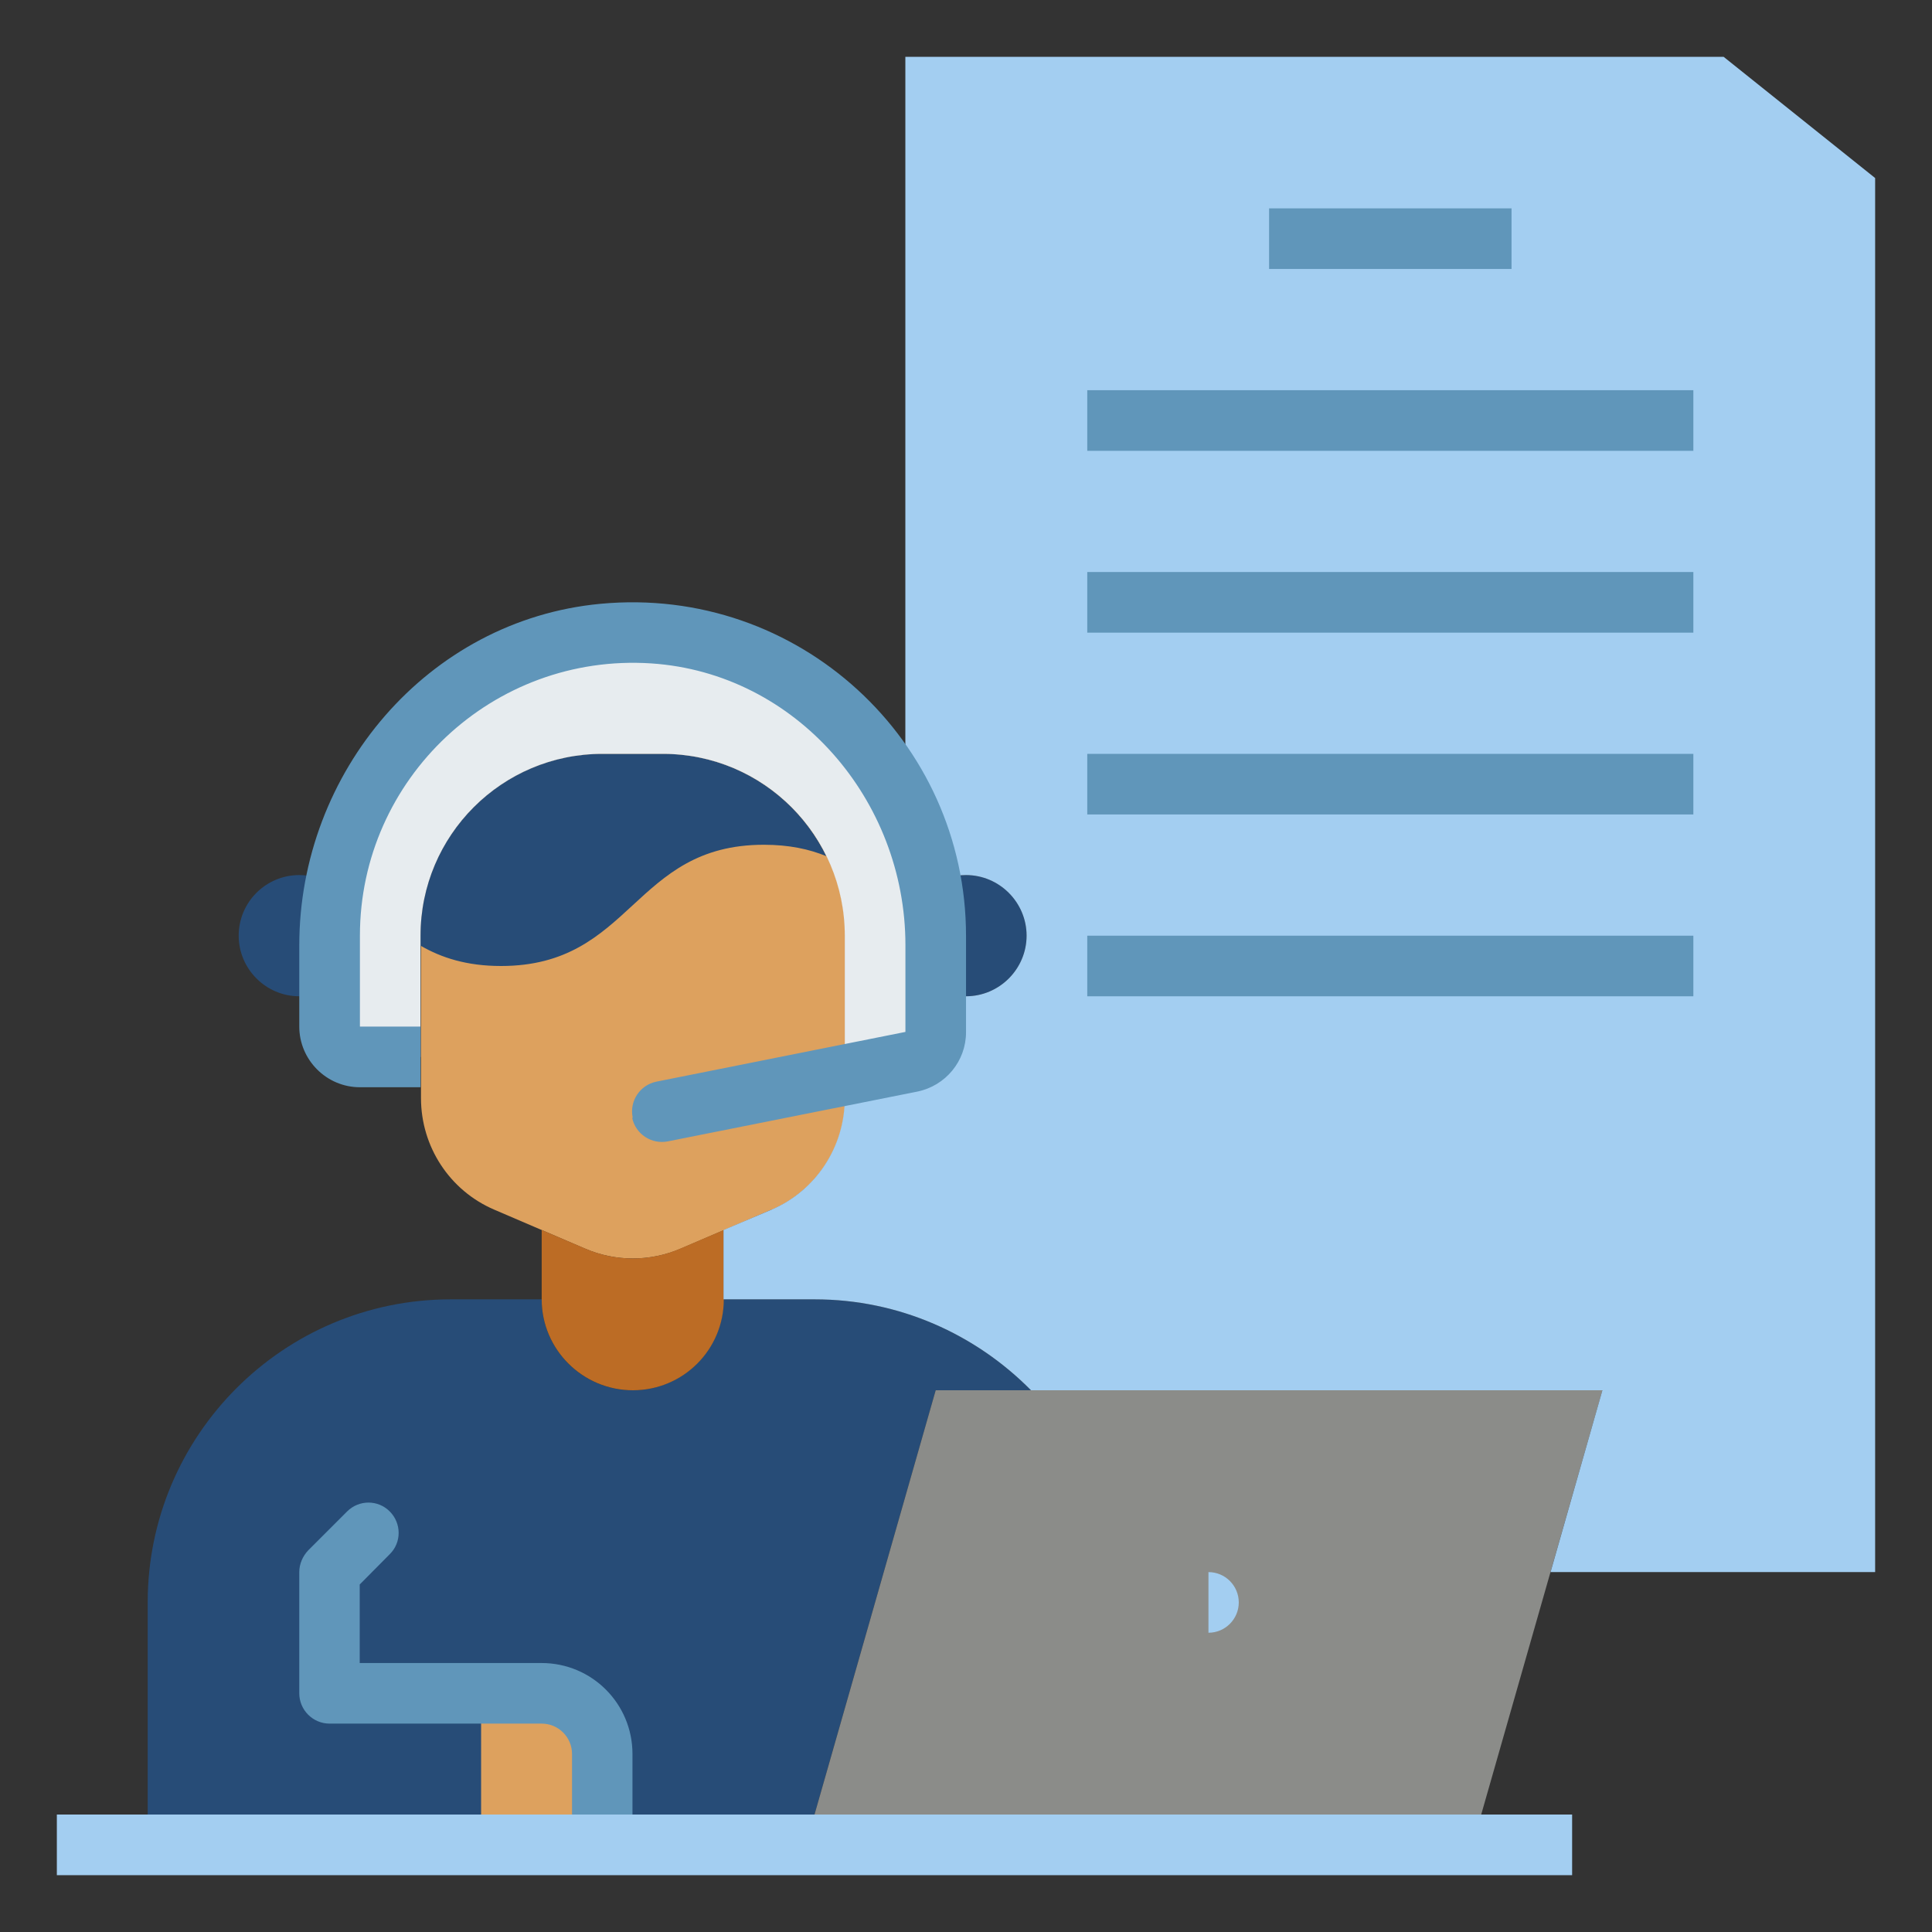 <?xml version="1.0" encoding="utf-8"?>
<!-- Generator: Adobe Illustrator 16.0.0, SVG Export Plug-In . SVG Version: 6.00 Build 0)  -->
<!DOCTYPE svg PUBLIC "-//W3C//DTD SVG 1.1//EN" "http://www.w3.org/Graphics/SVG/1.1/DTD/svg11.dtd">
<svg version="1.1" id="Layer_1" xmlns="http://www.w3.org/2000/svg" xmlns:xlink="http://www.w3.org/1999/xlink" x="0px" y="0px"
	 width="85px" height="85px" viewBox="0 0 85 85" enable-background="new 0 0 85 85" xml:space="preserve">
<rect x="0" y="0" width="85" height="85" fill="#333333" stroke="none"/>
<g>
	<path fill="#DDA15E" d="M33.946,53.219l-4,1.717c-1.344,0.576-2.869,0.576-4.203,0l-4-1.717c-1.963-0.842-3.221-2.773-3.221-4.906
		v-7.146c0-4.416,3.584-8,8-8h2.666c4.416,0,8,3.584,8,8v7.146c0,2.133-1.27,4.064-3.223,4.906H33.946z"/>
	<path fill="#274C77" d="M45.36,61.166c-2.434-2.465-5.803-4-9.516-4h-4.012c0,2.219-1.791,4-4,4c-2.207,0-4-1.793-4-4h-4
		c-7.359,0-13.334,5.975-13.334,13.334v9.334h29.334l5.334-18.668H45.36L45.36,61.166z"/>
	<path fill="#DDA15E" d="M21.167,74.498h2.668c1.471,0,2.666,1.195,2.666,2.668v2.666h-5.334V74.498L21.167,74.498z"/>
	<path fill="#274C77" d="M14.501,43.469c-0.385,0.225-0.854,0.363-1.334,0.363c-1.471,0-2.666-1.205-2.666-2.667
		c0-1.471,1.195-2.666,2.666-2.666c0.555,0,1.078,0.172,1.516,0.48"/>
	<path fill="#274C77" d="M41.167,43.469c0.385,0.225,0.855,0.363,1.334,0.363c1.473,0,2.666-1.205,2.666-2.667
		c0-1.471-1.193-2.666-2.666-2.666c-0.555,0-1.078,0.172-1.516,0.48"/>
	<path fill="#BC6C25" d="M23.835,54.115l1.898,0.811c1.344,0.588,2.869,0.588,4.213,0l1.898-0.811v3.051c0,2.219-1.793,4-4,4
		c-2.209,0-4.012-1.793-4.012-4v-3.051H23.835z"/>
	<polyline fill="#8B8C89" points="35.835,79.832 41.167,61.166 70.501,61.166 65.167,79.832 	"/>
	<path fill="#274C77" d="M36.368,37.668h-0.012c-0.758-0.311-1.643-0.502-2.752-0.502c-5.771,0-5.771,5.334-11.562,5.334
		c-1.504,0-2.623-0.363-3.541-0.896v-0.438c0-4.416,3.584-8,8-8h2.666c3.158,0,5.889,1.836,7.189,4.502H36.368L36.368,37.668z"/>
	<path fill="#E7ECEF" d="M37.167,47.301v-6.134c0-4.416-3.584-8-8-8h-2.666c-4.416,0-8,3.584-8,8V46.5h-2.666
		c-0.736,0-1.334-0.598-1.334-1.334v-4c0-7.359,5.975-13.333,13.334-13.333c3.68,0,7.02,1.493,9.428,3.903
		c2.412,2.41,3.904,5.75,3.904,9.43v4.244c0,0.643-0.447,1.186-1.064,1.303L37.167,47.301z"/>
	<path fill="#A3CEF1" d="M53.167,69.166c0.736,0,1.334,0.598,1.334,1.334c0,0.734-0.598,1.334-1.334,1.334V69.166z"/>
	<path fill="#6096BA" d="M27.835,79.832h-2.668v-2.666c0-0.734-0.598-1.334-1.332-1.334h-9.334c-0.734,0-1.334-0.598-1.334-1.334
		v-5.332c0-0.361,0.15-0.693,0.385-0.949l1.719-1.719c0.521-0.521,1.363-0.521,1.877,0l0,0c0.521,0.523,0.521,1.367,0,1.879
		l-1.322,1.334v3.455h8c2.219,0,4,1.791,4,4v2.666H27.835L27.835,79.832z"/>
	<rect x="2.501" y="79.832" fill="#A3CEF1" width="66.666" height="2.668"/>
	<path fill="#A3CEF1" d="M45.36,61.166c-2.434-2.465-5.803-4-9.516-4h-4.012v-3.051l2.111-0.896
		c1.963-0.842,3.223-2.773,3.223-4.906v-1.014l2.934-0.586c0.617-0.117,1.066-0.662,1.066-1.303v-1.941
		c0.383,0.225,0.854,0.363,1.332,0.363c1.475,0,2.668-1.205,2.668-2.667c0-1.461-1.193-2.666-2.668-2.666
		c-0.555,0-1.076,0.172-1.514,0.48c-0.203-1.281-0.598-2.496-1.152-3.617V2.5h36l6.666,5.333v61.332H68.218l2.281-8H45.36V61.166z"
		/>
	<path fill="#6096BA" d="M27.835,49.166L27.835,49.166c-0.148-0.727,0.32-1.43,1.045-1.578L39.835,45.4v-3.818
		c0-6.391-4.811-11.969-11.18-12.395c-6.977-0.459-12.82,5.088-12.82,11.979v4h2.666v2.668h-2.666c-1.473,0-2.668-1.207-2.668-2.668
		v-3.572c0-7.627,5.654-14.314,13.248-15.029c8.727-0.821,16.086,6.037,16.086,14.604v4.244c0,1.27-0.896,2.357-2.145,2.613
		l-10.965,2.188c-0.727,0.148-1.43-0.32-1.578-1.035h0.02v-0.012H27.835z"/>
	<rect x="55.835" y="9.167" fill="#6096BA" width="10.666" height="2.667"/>
	<rect x="47.835" y="17.167" fill="#6096BA" width="26.666" height="2.667"/>
	<rect x="47.835" y="25.167" fill="#6096BA" width="26.666" height="2.667"/>
	<rect x="47.835" y="33.167" fill="#6096BA" width="26.666" height="2.666"/>
	<rect x="47.835" y="41.167" fill="#6096BA" width="26.666" height="2.666"/>
</g>
</svg>
